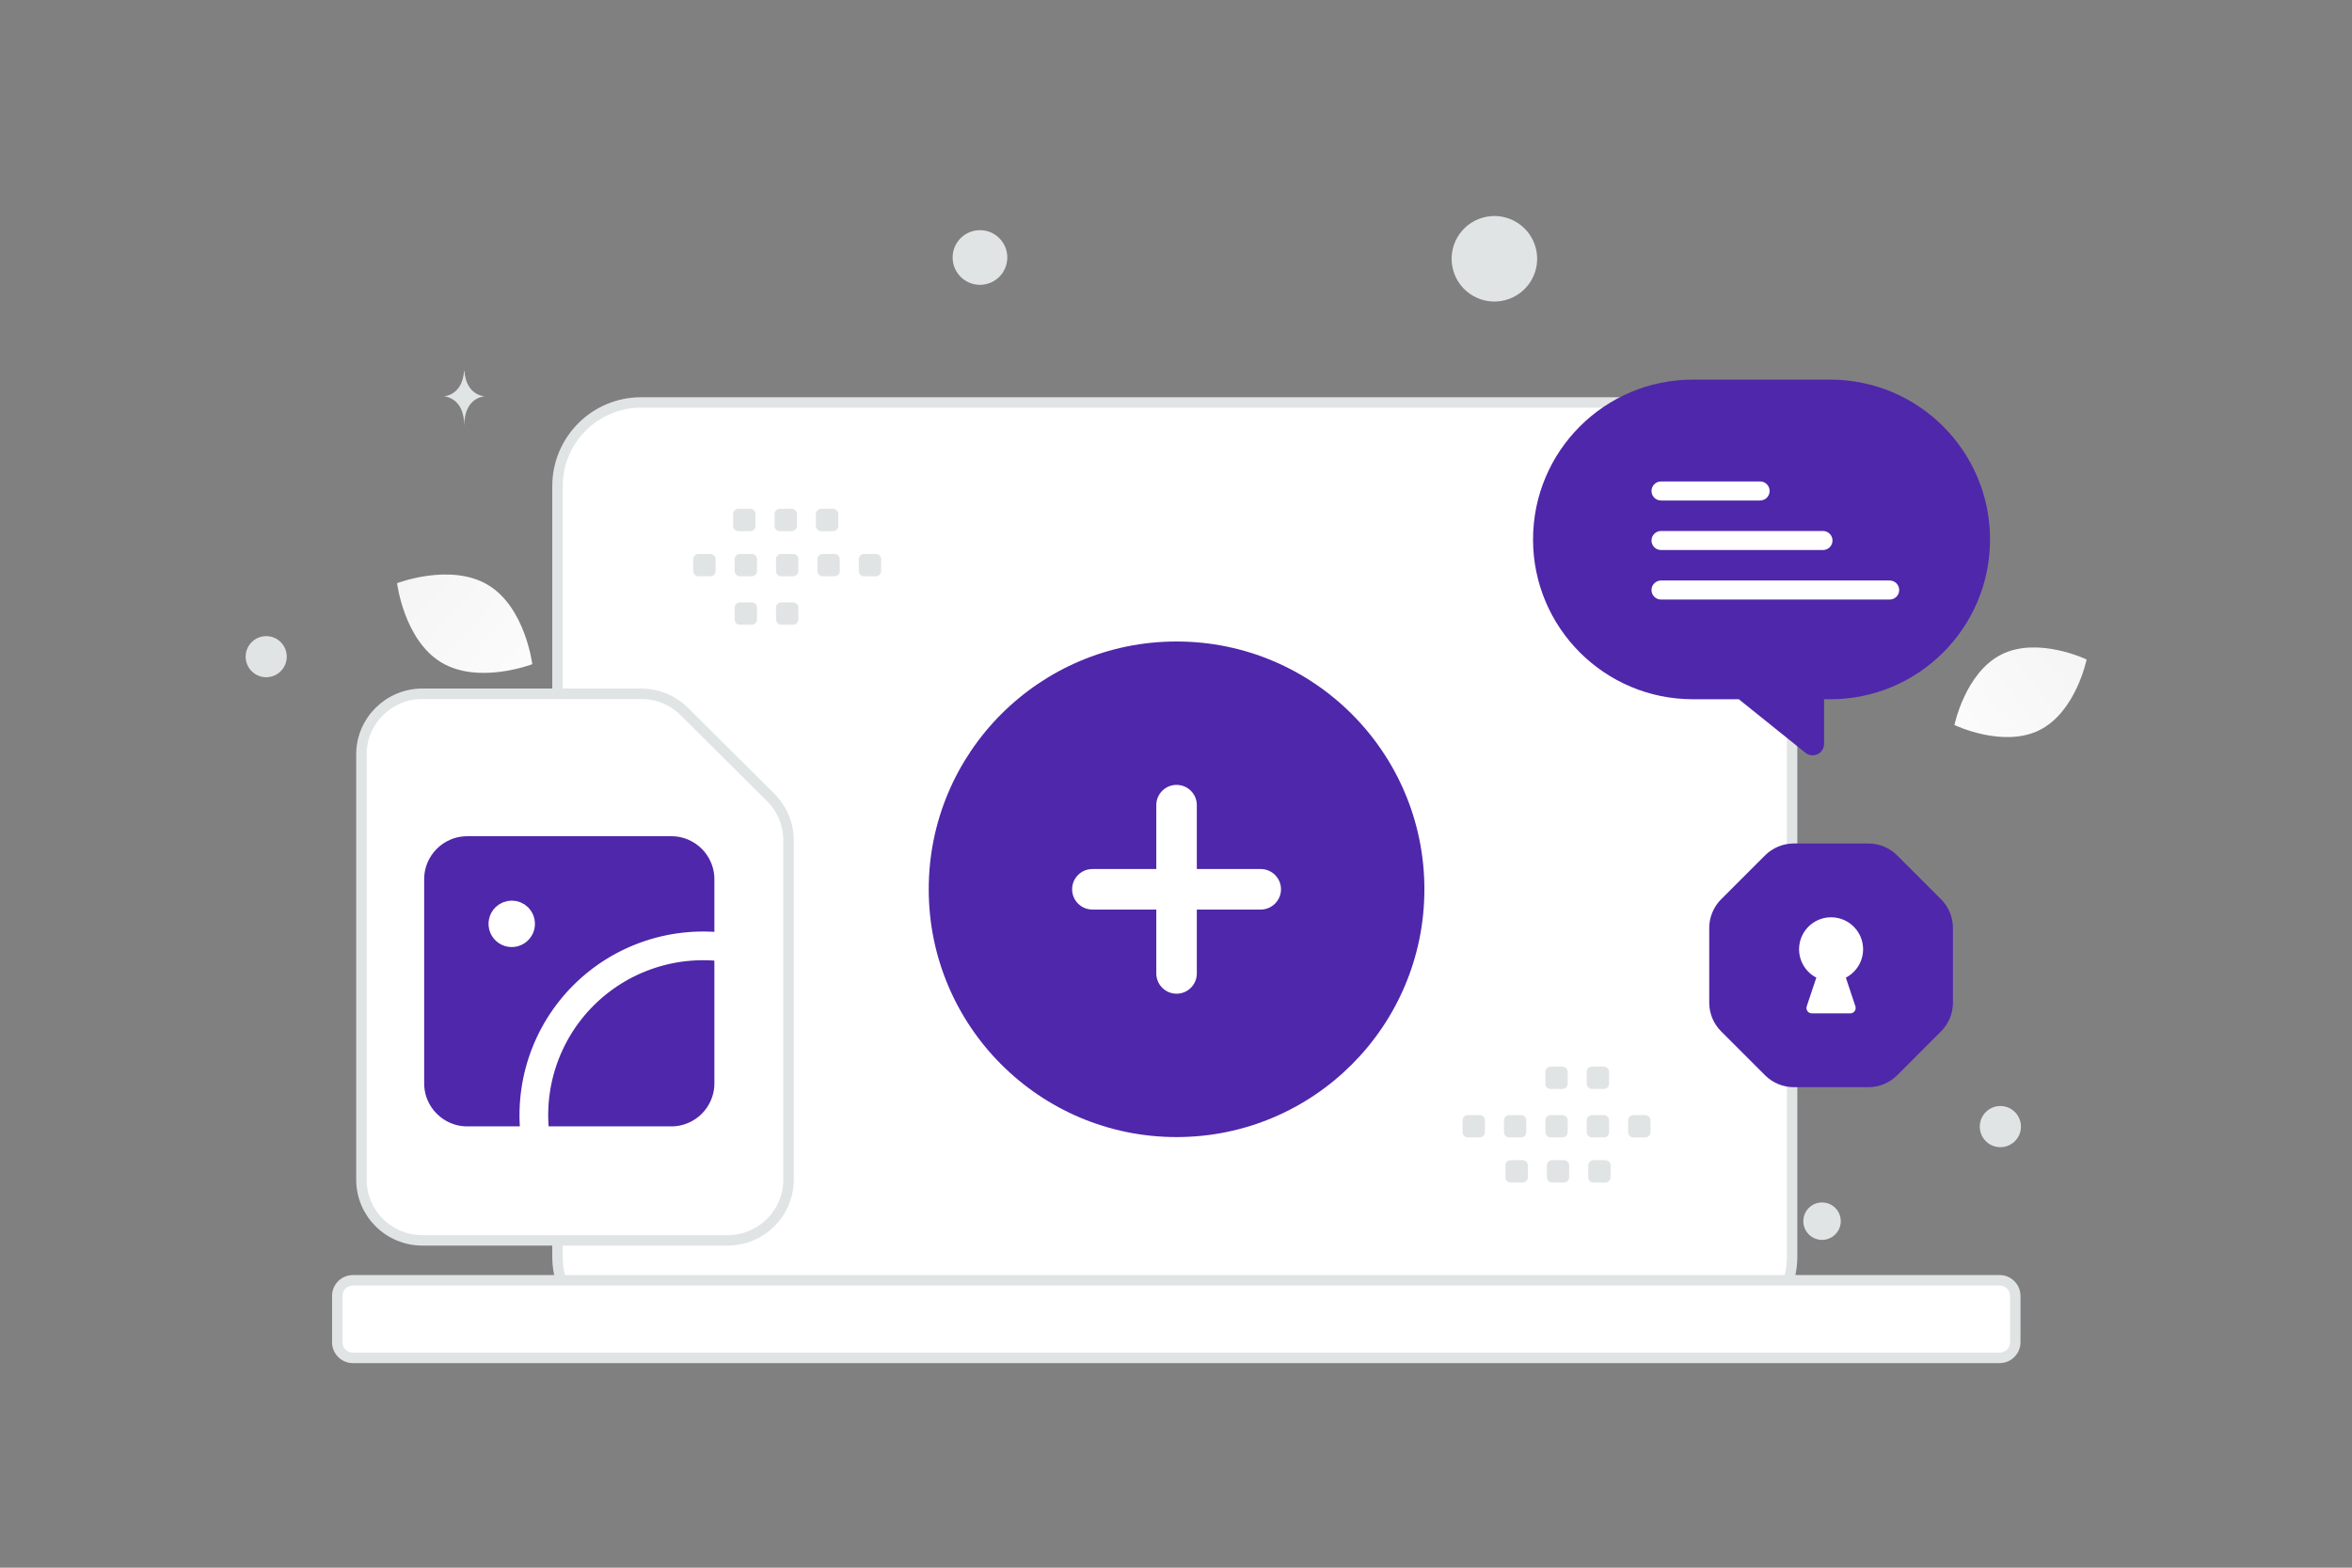 <svg width="900" height="600" viewBox="0 0 900 600" fill="none" xmlns="http://www.w3.org/2000/svg">
<rect x="0" y="0" width="900" height="600" fill="#808080" stroke="none"/>
<g clip-path="url(#clip0_1235_25942)">
<path d="M780.369 279.464C766.406 286.391 747.874 277.485 747.874 277.485C747.874 277.485 751.993 257.353 765.963 250.436C779.926 243.51 798.451 252.406 798.451 252.406C798.451 252.406 794.332 272.538 780.369 279.464Z" fill="url(#paint0_linear_1235_25942)"/>
<path d="M168.903 253.557C183.187 262.118 203.68 254.204 203.68 254.204C203.68 254.204 201.001 232.413 186.708 223.862C172.424 215.301 151.94 223.205 151.94 223.205C151.94 223.205 154.619 244.996 168.903 253.557Z" fill="url(#paint1_linear_1235_25942)"/>
<path d="M697.212 474.539C693.255 474.539 690.048 471.332 690.048 467.375C690.048 463.418 693.255 460.211 697.212 460.211C701.169 460.211 704.376 463.418 704.376 467.375C704.376 471.332 701.169 474.539 697.212 474.539Z" fill="#E1E4E5"/>
<path d="M148.083 426.364C142.368 426.364 137.735 421.731 137.735 416.016C137.735 410.301 142.368 405.668 148.083 405.668C153.798 405.668 158.431 410.301 158.431 416.016C158.431 421.731 153.798 426.364 148.083 426.364Z" fill="#E1E4E5"/>
<path d="M765.445 439.061C761.095 439.061 757.569 435.534 757.569 431.185C757.569 426.835 761.095 423.309 765.445 423.309C769.795 423.309 773.321 426.835 773.321 431.185C773.321 435.534 769.795 439.061 765.445 439.061Z" fill="#E1E4E5"/>
<path d="M614.416 244.508C609.58 244.508 605.66 240.588 605.66 235.752C605.66 230.916 609.58 226.996 614.416 226.996C619.252 226.996 623.172 230.916 623.172 235.752C623.172 240.588 619.252 244.508 614.416 244.508Z" fill="#E1E4E5"/>
<path d="M109.726 251.328C109.726 255.67 106.206 259.191 101.863 259.191C97.52 259.191 94 255.67 94 251.328C94 246.985 97.52 243.465 101.863 243.465C106.206 243.465 109.726 246.985 109.726 251.328Z" fill="#E1E4E5"/>
<path d="M374.987 109.01C369.21 109.01 364.527 104.327 364.527 98.55C364.527 92.773 369.21 88.09 374.987 88.09C380.764 88.09 385.447 92.773 385.447 98.55C385.447 104.327 380.764 109.01 374.987 109.01Z" fill="#E1E4E5"/>
<path d="M675.638 347.378C671.194 347.378 667.592 344.496 667.592 340.941C667.592 337.386 671.194 334.504 675.638 334.504C680.082 334.504 683.684 337.386 683.684 340.941C683.684 344.496 680.082 347.378 675.638 347.378Z" fill="#E1E4E5"/>
<path d="M587.639 94.805C589.978 103.534 584.798 112.507 576.068 114.846C567.338 117.185 558.365 112.005 556.026 103.275C553.687 94.546 558.868 85.573 567.597 83.233C576.327 80.894 585.3 86.075 587.639 94.805Z" fill="#E1E4E5"/>
<path d="M177.587 141.922H177.701C178.38 151.539 185.532 151.687 185.532 151.687C185.532 151.687 177.645 151.841 177.645 162.953C177.645 151.841 169.759 151.687 169.759 151.687C169.759 151.687 176.908 151.539 177.587 141.922ZM195.63 449.98H195.74C196.391 459.569 203.258 459.716 203.258 459.716C203.258 459.716 195.686 459.87 195.686 470.949C195.686 459.87 188.114 459.716 188.114 459.716C188.114 459.716 194.978 459.569 195.63 449.98Z" fill="#E1E4E5"/>
<path d="M685.751 480.967V186.035C685.751 168.362 671.424 154.035 653.751 154.035L245.333 154.035C227.66 154.035 213.333 168.362 213.333 186.035V480.967C213.333 498.64 227.66 512.967 245.333 512.967H653.751C671.424 512.967 685.751 498.64 685.751 480.967Z" fill="white" stroke="#E1E4E5" stroke-width="4"/>
<path d="M450.215 435.19C502.591 435.19 545.05 392.73 545.05 340.355C545.05 287.979 502.591 245.52 450.215 245.52C397.839 245.52 355.38 287.979 355.38 340.355C355.38 392.73 397.839 435.19 450.215 435.19Z" fill="#4F27AA"/>
<path d="M457.969 308.149C457.969 303.866 454.497 300.395 450.215 300.395C445.933 300.395 442.461 303.866 442.461 308.149V372.565C442.461 376.847 445.933 380.319 450.215 380.319C454.497 380.319 457.969 376.847 457.969 372.565V308.149Z" fill="white"/>
<path d="M482.423 348.11C486.705 348.11 490.177 344.638 490.177 340.356C490.177 336.073 486.705 332.602 482.423 332.602H418.007C413.724 332.602 410.253 336.073 410.253 340.356C410.253 344.638 413.724 348.11 418.007 348.11H482.423Z" fill="white"/>
<path d="M765.147 490H135.061C131.747 490 129.061 492.686 129.061 496V513.709C129.061 517.023 131.747 519.709 135.061 519.709H765.147C768.461 519.709 771.147 517.023 771.147 513.709V496C771.147 492.686 768.461 490 765.147 490Z" fill="white" stroke="#E1E4E5" stroke-width="4"/>
<path fill-rule="evenodd" clip-rule="evenodd" d="M761.492 206.458C761.492 172.678 734.108 145.293 700.327 145.293H647.79C614.009 145.293 586.624 172.678 586.624 206.458C586.624 240.239 614.009 267.624 647.79 267.624H665.366L690.851 288.104C693.722 290.411 697.985 288.368 697.985 284.685V267.624H700.327C734.107 267.624 761.492 240.239 761.492 206.458Z" fill="#4F27AA"/>
<path d="M673.51 184.266H635.597C633.584 184.266 631.952 185.898 631.952 187.911V187.912C631.952 189.925 633.584 191.557 635.597 191.557H673.51C675.523 191.557 677.155 189.925 677.155 187.912V187.911C677.155 185.898 675.523 184.266 673.51 184.266Z" fill="white"/>
<path d="M697.57 203.223H635.597C633.584 203.223 631.952 204.855 631.952 206.868V206.869C631.952 208.882 633.584 210.514 635.597 210.514H697.57C699.583 210.514 701.215 208.882 701.215 206.869V206.868C701.215 204.855 699.583 203.223 697.57 203.223Z" fill="white"/>
<path d="M723.088 222.176H635.597C633.584 222.176 631.952 223.808 631.952 225.821V225.822C631.952 227.835 633.584 229.467 635.597 229.467H723.088C725.101 229.467 726.733 227.835 726.733 225.822V225.821C726.733 223.808 725.101 222.176 723.088 222.176Z" fill="white"/>
<path fill-rule="evenodd" clip-rule="evenodd" d="M335.178 220.56H330.612C330.084 220.56 329.577 220.35 329.203 219.976C328.829 219.603 328.619 219.096 328.618 218.567V214.001C328.618 212.896 329.517 212.007 330.612 212.007H335.178C336.273 212.007 337.171 212.906 337.171 214.001V218.567C337.172 218.829 337.121 219.089 337.021 219.331C336.921 219.573 336.774 219.793 336.589 219.978C336.404 220.163 336.184 220.31 335.942 220.41C335.699 220.51 335.44 220.561 335.178 220.56ZM319.345 220.56H314.779C314.251 220.559 313.745 220.348 313.372 219.975C312.998 219.601 312.788 219.095 312.786 218.567V214.001C312.786 212.896 313.684 212.007 314.779 212.007H319.345C320.44 212.007 321.339 212.906 321.339 214.001V218.567C321.337 219.095 321.126 219.601 320.753 219.975C320.379 220.348 319.873 220.559 319.345 220.56ZM303.503 220.56H298.936C298.408 220.559 297.902 220.348 297.529 219.975C297.156 219.601 296.945 219.095 296.943 218.567V214.001C296.943 212.896 297.841 212.007 298.936 212.007H303.503C304.598 212.007 305.496 212.906 305.496 214.001V218.567C305.497 218.829 305.445 219.089 305.345 219.331C305.245 219.573 305.099 219.793 304.914 219.978C304.728 220.163 304.508 220.31 304.266 220.41C304.024 220.51 303.765 220.561 303.503 220.56ZM287.67 220.56H283.103C282.575 220.559 282.069 220.348 281.696 219.975C281.323 219.601 281.112 219.095 281.11 218.567V214.001C281.11 212.896 282.008 212.007 283.103 212.007H287.67C288.774 212.007 289.672 212.906 289.672 214.001V218.567C289.667 219.096 289.454 219.601 289.079 219.974C288.705 220.347 288.199 220.557 287.67 220.56ZM271.836 220.56H267.27C266.74 220.561 266.232 220.351 265.857 219.978C265.482 219.604 265.269 219.097 265.267 218.567V214.001C265.267 212.896 266.165 212.007 267.27 212.007H271.836C272.931 212.007 273.829 212.906 273.829 214.001V218.567C273.827 219.095 273.617 219.601 273.243 219.975C272.87 220.348 272.364 220.559 271.836 220.56ZM318.765 203.296H314.198C313.67 203.295 313.164 203.084 312.791 202.711C312.418 202.337 312.207 201.831 312.205 201.303V196.727C312.207 196.199 312.418 195.694 312.791 195.32C313.164 194.947 313.67 194.736 314.198 194.734H318.765C319.869 194.734 320.758 195.632 320.758 196.727V201.294C320.76 201.557 320.709 201.817 320.61 202.06C320.51 202.303 320.364 202.524 320.178 202.71C319.993 202.896 319.773 203.044 319.53 203.145C319.288 203.245 319.028 203.297 318.765 203.296ZM302.932 203.296H298.365C297.837 203.295 297.331 203.084 296.958 202.711C296.584 202.337 296.374 201.831 296.372 201.303V196.727C296.374 196.199 296.584 195.694 296.958 195.32C297.331 194.947 297.837 194.736 298.365 194.734H302.932C303.46 194.736 303.966 194.947 304.339 195.32C304.713 195.694 304.923 196.199 304.925 196.727V201.294C304.927 201.557 304.876 201.817 304.777 202.06C304.677 202.303 304.531 202.524 304.345 202.71C304.16 202.896 303.94 203.044 303.697 203.145C303.455 203.245 303.195 203.297 302.932 203.296ZM287.099 203.296H282.532C282.003 203.296 281.495 203.087 281.12 202.713C280.744 202.34 280.532 201.833 280.53 201.303V196.727C280.53 195.632 281.428 194.734 282.532 194.734H287.099C288.193 194.734 289.092 195.632 289.092 196.727V201.294C289.092 201.824 288.882 202.331 288.509 202.707C288.135 203.082 287.628 203.294 287.099 203.296ZM303.503 239.108H298.936C298.408 239.107 297.902 238.896 297.529 238.523C297.156 238.149 296.945 237.643 296.943 237.115V232.548C296.943 231.444 297.841 230.555 298.936 230.555H303.503C304.598 230.555 305.496 231.454 305.496 232.548V237.115C305.497 237.377 305.445 237.637 305.345 237.879C305.245 238.121 305.099 238.341 304.914 238.526C304.728 238.711 304.508 238.858 304.266 238.958C304.024 239.058 303.765 239.109 303.503 239.108ZM287.67 239.108H283.103C282.575 239.107 282.069 238.896 281.696 238.523C281.323 238.149 281.112 237.643 281.11 237.115V232.548C281.11 231.444 282.008 230.555 283.103 230.555H287.67C288.774 230.555 289.672 231.454 289.672 232.548V237.115C289.667 237.644 289.454 238.149 289.079 238.522C288.705 238.895 288.199 239.105 287.67 239.108ZM561.651 426.77H566.217C567.321 426.77 568.21 427.669 568.21 428.764V433.33C568.21 433.859 567.999 434.365 567.626 434.739C567.252 435.113 566.745 435.323 566.217 435.323H561.651C561.123 435.322 560.617 435.111 560.243 434.738C559.87 434.364 559.659 433.858 559.657 433.33V428.764C559.657 428.502 559.708 428.243 559.808 428.001C559.908 427.759 560.055 427.538 560.24 427.353C560.425 427.168 560.645 427.021 560.887 426.921C561.13 426.821 561.389 426.77 561.651 426.77ZM577.483 426.77H582.05C583.145 426.77 584.043 427.669 584.043 428.764V433.33C584.043 433.859 583.832 434.365 583.459 434.739C583.085 435.113 582.578 435.323 582.05 435.323H577.483C576.955 435.321 576.449 435.111 576.076 434.737C575.703 434.364 575.492 433.858 575.49 433.33V428.764C575.49 427.669 576.389 426.77 577.483 426.77ZM593.326 426.77H597.892C598.987 426.77 599.886 427.669 599.886 428.764V433.33C599.886 433.859 599.675 434.366 599.301 434.739C598.928 435.113 598.421 435.323 597.892 435.323H593.326C592.798 435.322 592.292 435.111 591.919 434.738C591.546 434.364 591.335 433.858 591.333 433.33V428.764C591.332 428.502 591.384 428.243 591.483 428.001C591.583 427.759 591.73 427.539 591.915 427.353C592.1 427.168 592.32 427.021 592.563 426.921C592.805 426.821 593.064 426.77 593.326 426.77ZM609.159 426.77H613.726C614.821 426.77 615.719 427.669 615.719 428.764V433.33C615.719 433.859 615.508 434.365 615.135 434.739C614.761 435.113 614.255 435.323 613.726 435.323H609.159C608.63 435.323 608.122 435.114 607.747 434.74C607.371 434.367 607.159 433.86 607.157 433.33V428.764C607.163 428.236 607.376 427.731 607.75 427.358C608.125 426.985 608.631 426.774 609.159 426.77ZM624.993 426.771H629.559C630.663 426.771 631.562 427.669 631.562 428.764V433.331C631.562 433.594 631.509 433.854 631.408 434.096C631.307 434.338 631.16 434.558 630.974 434.743C630.788 434.928 630.567 435.075 630.324 435.174C630.082 435.274 629.822 435.325 629.559 435.324H624.993C624.465 435.322 623.959 435.112 623.586 434.738C623.212 434.365 623.001 433.859 622.999 433.331V428.764C622.999 427.669 623.898 426.771 624.993 426.771ZM578.064 444.035H582.63C583.725 444.035 584.624 444.933 584.624 446.028V450.604C584.622 451.132 584.411 451.638 584.038 452.012C583.664 452.385 583.158 452.596 582.63 452.597H578.064C577.536 452.597 577.029 452.387 576.655 452.013C576.282 451.639 576.072 451.133 576.071 450.604V446.037C576.069 445.775 576.12 445.514 576.219 445.271C576.319 445.028 576.465 444.808 576.651 444.621C576.836 444.435 577.056 444.288 577.299 444.187C577.541 444.087 577.802 444.035 578.064 444.035ZM593.897 444.035H598.464C598.992 444.037 599.498 444.248 599.871 444.621C600.245 444.995 600.455 445.5 600.457 446.028V450.604C600.455 451.132 600.245 451.638 599.871 452.012C599.498 452.385 598.992 452.596 598.464 452.597H593.897C593.369 452.596 592.863 452.385 592.49 452.012C592.116 451.638 591.906 451.132 591.904 450.604V446.037C591.902 445.775 591.953 445.514 592.052 445.271C592.152 445.028 592.298 444.808 592.484 444.621C592.669 444.435 592.889 444.288 593.132 444.187C593.374 444.087 593.634 444.035 593.897 444.035ZM609.73 444.035H614.297C615.401 444.035 616.299 444.933 616.299 446.028V450.604C616.297 451.134 616.085 451.641 615.71 452.014C615.334 452.388 614.827 452.597 614.297 452.597H609.73C609.202 452.596 608.696 452.385 608.323 452.012C607.949 451.638 607.739 451.132 607.737 450.604V446.037C607.737 444.933 608.635 444.035 609.73 444.035ZM593.326 408.223H597.892C598.987 408.223 599.886 409.121 599.886 410.216V414.783C599.886 415.312 599.675 415.819 599.301 416.192C598.928 416.566 598.421 416.776 597.892 416.776H593.326C592.798 416.775 592.292 416.564 591.919 416.191C591.546 415.817 591.335 415.311 591.333 414.783V410.216C591.332 409.954 591.384 409.695 591.483 409.453C591.583 409.211 591.73 408.991 591.915 408.806C592.101 408.62 592.321 408.474 592.563 408.374C592.805 408.274 593.064 408.223 593.326 408.223ZM609.159 408.223H613.726C614.254 408.225 614.76 408.436 615.133 408.809C615.507 409.183 615.717 409.688 615.719 410.216V414.783C615.719 415.312 615.508 415.818 615.135 416.192C614.761 416.566 614.255 416.776 613.726 416.776H609.159C608.63 416.776 608.122 416.567 607.747 416.193C607.371 415.82 607.159 415.313 607.157 414.783V410.216C607.163 409.688 607.376 409.183 607.75 408.81C608.125 408.437 608.631 408.226 609.159 408.223Z" fill="#E1E4E5"/>
<path fill-rule="evenodd" clip-rule="evenodd" d="M294.894 305.201L261.88 272.334C257.494 267.972 251.559 265.523 245.373 265.523H161.646C148.746 265.523 138.297 275.925 138.297 288.768V451.479C138.297 464.322 148.746 474.724 161.646 474.724H278.387C291.287 474.724 301.735 464.322 301.735 451.479V321.635C301.733 318.581 301.127 315.556 299.953 312.736C298.779 309.916 297.06 307.355 294.894 305.201Z" fill="white" stroke="#E1E4E5" stroke-width="4"/>
<path d="M256.89 314.555H178.783C166.653 314.555 156.82 324.388 156.82 336.518V414.625C156.82 426.754 166.653 436.588 178.783 436.588H256.89C269.02 436.588 278.853 426.754 278.853 414.625V336.518C278.853 324.388 269.02 314.555 256.89 314.555Z" fill="#4F27AA" stroke="white" stroke-width="10.982" stroke-linecap="round" stroke-linejoin="round"/>
<path d="M198.202 351.171C198.68 351.644 199.007 352.249 199.142 352.908C199.276 353.567 199.211 354.251 198.955 354.874C198.699 355.496 198.264 356.028 197.706 356.403C197.147 356.777 196.489 356.977 195.817 356.977C195.144 356.977 194.486 356.777 193.928 356.403C193.369 356.028 192.934 355.496 192.678 354.874C192.423 354.251 192.358 353.567 192.492 352.908C192.626 352.249 192.953 351.644 193.431 351.171C194.069 350.539 194.931 350.184 195.829 350.184C196.727 350.184 197.589 350.539 198.227 351.171M278.854 362.757C268.806 361.22 258.537 362.068 248.877 365.235C239.218 368.401 230.439 373.797 223.251 380.985C216.063 388.173 210.668 396.952 207.501 406.611C204.335 416.271 203.486 426.54 205.024 436.588" stroke="white" stroke-width="10.982" stroke-linecap="round" stroke-linejoin="round"/>
<path fill-rule="evenodd" clip-rule="evenodd" d="M675.394 411.535L658.591 394.732C655.678 391.817 654.042 387.864 654.042 383.743V355.174C654.042 353.133 654.445 351.112 655.226 349.227C656.007 347.341 657.152 345.628 658.596 344.185L675.399 327.382C676.842 325.939 678.555 324.793 680.44 324.012C682.326 323.231 684.347 322.828 686.388 322.828H714.957C716.998 322.828 719.019 323.231 720.904 324.012C722.79 324.793 724.503 325.939 725.946 327.382L742.754 344.19C745.667 347.105 747.303 351.058 747.303 355.179V383.743C747.303 387.864 745.667 391.817 742.754 394.732L725.951 411.54C724.507 412.983 722.793 414.128 720.907 414.908C719.02 415.689 716.998 416.09 714.957 416.089H686.388C684.346 416.089 682.324 415.687 680.438 414.906C678.552 414.124 676.838 412.979 675.394 411.535Z" fill="#4F27AA"/>
<path fill-rule="evenodd" clip-rule="evenodd" d="M706.32 374.169C708.754 372.908 710.693 370.866 711.828 368.371C712.962 365.876 713.225 363.072 712.574 360.409C711.921 357.746 710.393 355.379 708.235 353.687C706.077 351.995 703.413 351.077 700.671 351.078C697.929 351.077 695.266 351.995 693.108 353.687C690.95 355.379 689.422 357.746 688.769 360.409C688.119 363.072 688.382 365.876 689.516 368.371C690.65 370.866 692.59 372.908 695.023 374.169L691.347 385.155C691.245 385.462 691.218 385.789 691.267 386.108C691.316 386.428 691.441 386.731 691.63 386.993C691.82 387.256 692.069 387.469 692.357 387.616C692.645 387.762 692.964 387.839 693.287 387.838H708.039C708.363 387.839 708.682 387.762 708.97 387.616C709.258 387.469 709.507 387.256 709.696 386.993C709.886 386.731 710.01 386.428 710.059 386.108C710.109 385.789 710.081 385.462 709.979 385.155L706.32 374.169Z" fill="white"/>
</g>
<defs>
<linearGradient id="paint0_linear_1235_25942" x1="726.75" y1="301.07" x2="841.916" y2="209.973" gradientUnits="userSpaceOnUse">
<stop stop-color="white"/>
<stop offset="1" stop-color="#EEEEEE"/>
</linearGradient>
<linearGradient id="paint1_linear_1235_25942" x1="224.179" y1="281.114" x2="109.244" y2="174.325" gradientUnits="userSpaceOnUse">
<stop stop-color="white"/>
<stop offset="1" stop-color="#EEEEEE"/>
</linearGradient>
<clipPath id="clip0_1235_25942">
<rect width="900" height="600" fill="white"/>
</clipPath>
</defs>
</svg>
